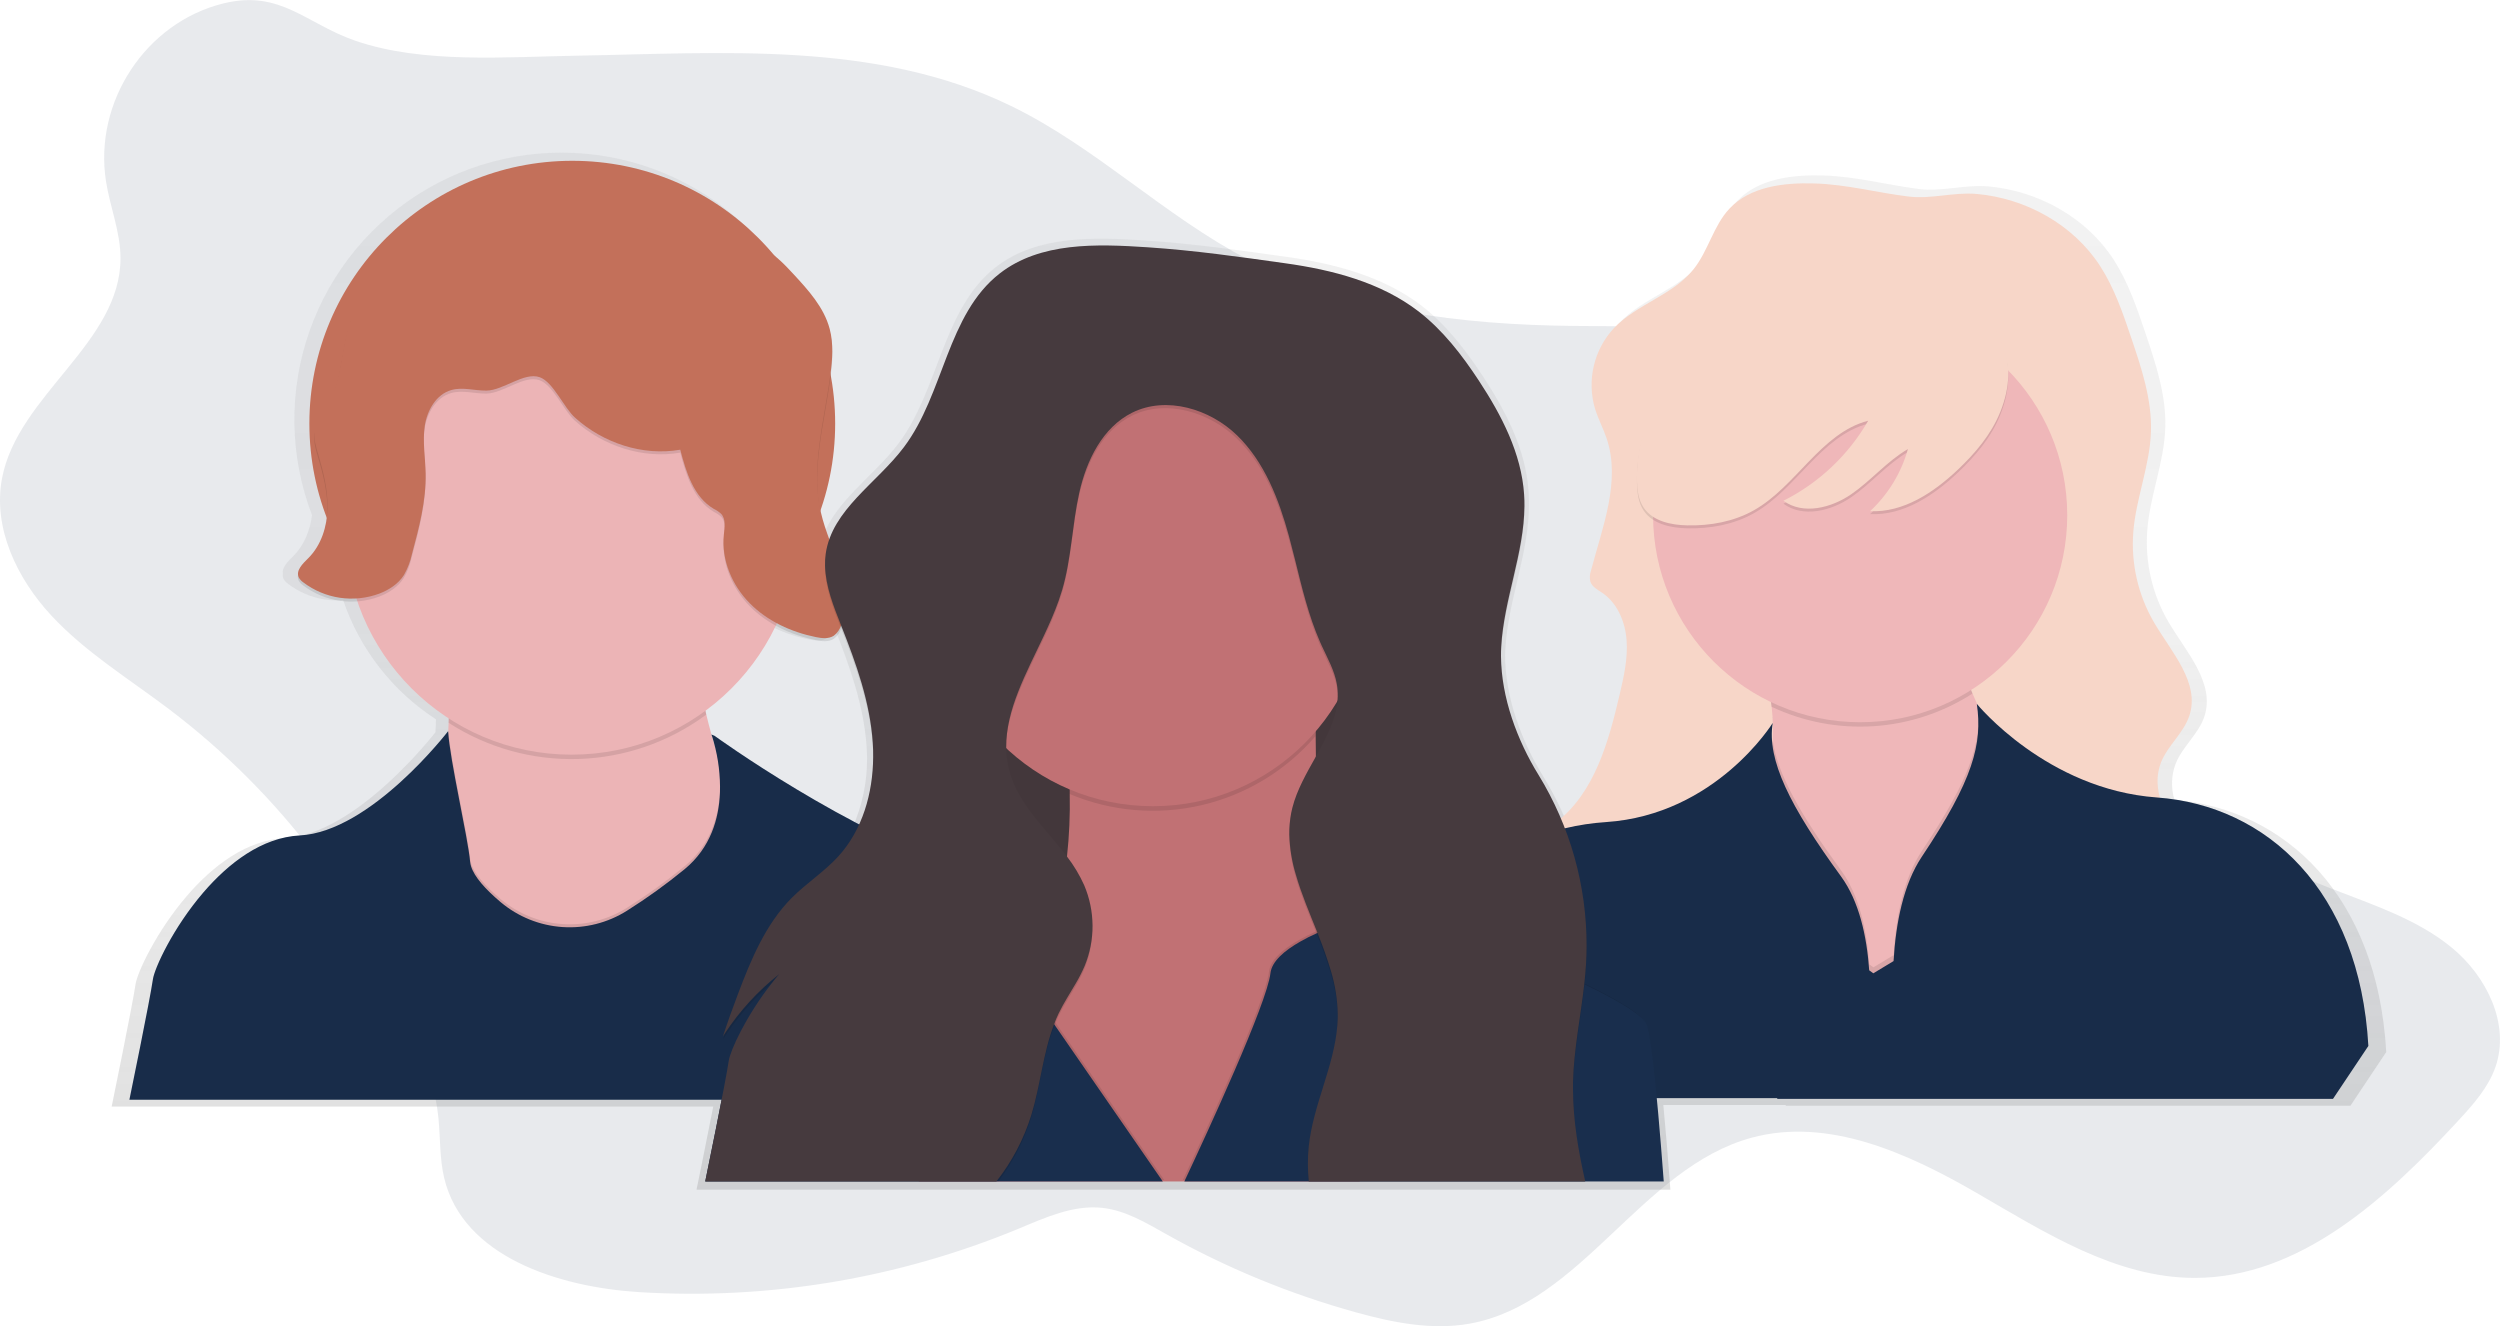 <svg viewBox="0 0 673 357" preserveAspectRatio="xMidYMid meet" xmlns="http://www.w3.org/2000/svg">
<g clip-path="url(#clip0)">
<path opacity="0.1" d="M28.537 48.833C29.628 55.749 32.414 62.428 32.438 69.423C32.529 92.277 4.792 106.314 0.545 128.768C-1.975 142.091 4.555 155.704 13.763 165.641C22.97 175.579 34.71 182.742 45.523 190.918C75.439 213.578 98.499 244.074 112.15 279.028C114.882 286.052 117.232 293.295 118.007 300.792C118.571 306.242 118.304 311.819 119.582 317.142C124.64 338.27 150.288 346.47 171.974 347.838C206.901 350.006 241.862 344.169 274.189 330.773C281.458 327.745 288.963 324.306 296.766 325.16C303.005 325.844 308.572 329.217 314.048 332.287C330.174 341.335 347.337 348.399 365.161 353.325C375.035 356.05 385.4 358.121 395.485 356.352C425.773 351.011 441.868 314.29 471.586 306.26C492.146 300.707 513.541 310.408 531.98 321.06C550.419 331.712 569.452 343.981 590.739 344.011C619.136 344.047 642.482 322.562 661.745 301.706C665.786 297.328 669.893 292.75 671.819 287.112C675.726 275.667 669.396 262.811 660.037 255.12C650.678 247.429 638.878 243.614 627.605 239.218C608.497 231.765 590.263 222.246 573.226 210.829C562.201 203.441 551.522 195.084 543.98 184.184C537.493 174.785 533.598 163.891 529.248 153.33C519.714 130.203 506.23 106.701 483.714 95.85C465.329 86.984 443.976 87.977 423.568 87.741C393.499 87.408 362.666 83.793 336.006 69.889C313.49 58.147 294.997 39.611 272.148 28.511C235.802 10.87 194.254 14.328 155.092 14.994C136.271 15.315 113.9 17.192 95.824 11.028C82.455 6.468 75.574 -2.852 60.218 0.903C39.217 6.02 25.181 27.499 28.537 48.833Z" fill="#192E4D"/>
<path d="M585.359 215.297C584.409 212.15 584.508 208.779 585.644 205.693C587.461 200.994 591.889 197.603 593.446 192.8C596.342 183.88 588.54 175.53 583.754 167.445C579.364 159.945 577.375 151.281 578.054 142.617C578.799 133.316 582.609 124.42 582.9 115.094C583.16 106.404 580.344 97.951 577.563 89.715C575.268 82.908 572.929 76.023 569.046 69.979C561.705 58.552 548.663 51.37 535.251 50.183C528.921 49.62 522.73 51.679 516.509 50.874C507.871 49.759 499.706 47.519 490.898 47.24C482.532 46.992 473.283 48.052 467.582 54.18C463.227 58.873 461.834 65.65 457.848 70.664C452.19 77.779 442.298 80.219 436.041 86.808C433.337 89.72 431.439 93.286 430.533 97.154C429.627 101.022 429.744 105.06 430.874 108.869C431.74 111.679 433.157 114.289 434.078 117.08C437.949 128.744 432.867 141.218 429.795 153.112C429.449 154.083 429.386 155.133 429.614 156.139C430.098 157.593 431.625 158.356 432.891 159.216C437.034 162.038 439.148 167.149 439.554 172.145C439.96 177.14 438.803 182.118 437.664 186.999C434.763 199.407 431.134 212.699 421.569 220.953C419.832 216.813 417.779 212.812 415.427 208.987C409.575 199.504 405.244 187.792 405.171 176.583C405.167 176.549 405.167 176.515 405.171 176.48C405.171 175.875 405.202 175.269 405.238 174.664C405.995 161.438 411.714 148.679 411.586 135.514C411.586 134.448 411.556 133.38 411.496 132.31C410.75 121.041 405.335 110.619 399.126 101.184C394.492 94.141 389.27 87.341 382.583 82.212C372.243 74.346 359.104 70.93 346.195 69.126C333.286 67.321 321.541 65.625 308.529 64.753C294.536 63.815 279.138 63.288 268.077 71.899C253.654 83.126 252.854 104.812 241.86 119.406C235.318 128.09 224.899 134.799 221.452 144.664C220.52 142.243 219.743 139.765 219.126 137.246C219.09 137.076 219.053 136.913 219.017 136.743C223.174 124.84 224.141 112.057 221.822 99.664C222.095 97.657 222.235 95.634 222.239 93.609C222.307 91.404 222.069 89.201 221.531 87.062C219.974 81.164 215.679 76.447 211.53 71.972C210.019 70.263 208.379 68.674 206.623 67.218C195.764 54.066 180.582 45.201 163.788 42.206C146.994 39.212 129.683 42.282 114.945 50.87C100.207 59.458 89.002 73.004 83.333 89.088C77.663 105.172 77.898 122.748 83.994 138.675C83.461 142.805 81.862 146.82 78.924 149.733C77.585 151.059 75.853 152.718 76.144 154.414C76.053 154.896 76.121 155.395 76.337 155.837C76.635 156.365 77.049 156.819 77.549 157.163C81.787 160.4 87.064 161.973 92.384 161.583C96.872 174.771 105.672 186.064 117.365 193.642C117.365 194.046 117.351 194.438 117.323 194.817C117.323 195.489 117.268 196.155 117.238 196.834C117.238 196.985 117.238 197.136 117.238 197.288C117.238 197.233 117.238 197.173 117.238 197.112C117.238 197.052 96.145 224.599 76.652 225.622C66.245 226.167 57.165 233.186 50.284 241.209C42.021 250.838 36.921 261.908 36.485 264.972C35.679 270.592 30.058 297.903 30.058 297.903H192C190.086 307.737 187.505 320.266 187.505 320.266H449.67C449.064 311.843 448.392 304.055 447.768 297.461H480.727L480.691 297.66H632.735L642.379 283.193C639.986 241.04 615.114 217.865 585.359 215.297ZM206.823 168.208C210.243 170.048 213.918 171.371 217.727 172.132C219.38 172.472 221.228 172.684 222.639 171.757C223.575 171.051 224.267 170.071 224.62 168.953L224.693 169.135C228.782 179.43 232.568 190.051 233.301 201.109C233.367 202.15 233.41 203.192 233.416 204.24C233.432 210.547 232.13 216.789 229.593 222.564C215.898 215.364 202.69 207.272 190.056 198.341L189.202 197.978C189.202 198.045 189.498 198.802 189.85 200.079C189.935 200.388 190.025 200.727 190.116 201.091C189.25 198.293 188.463 195.435 187.772 192.522C187.693 192.177 187.615 191.832 187.536 191.486C195.785 185.434 202.41 177.438 206.823 168.208Z" fill="url(#paint0_linear)"/>
<path d="M488.469 49.384C480.237 49.136 471.126 50.183 465.523 56.215C461.234 60.829 459.865 67.503 455.94 72.438C450.373 79.444 440.638 81.842 434.472 88.328C431.81 91.194 429.941 94.704 429.049 98.512C428.157 102.32 428.272 106.294 429.384 110.044C430.238 112.805 431.631 115.379 432.54 118.122C436.35 129.628 431.376 141.878 428.299 153.584C427.956 154.544 427.895 155.582 428.124 156.575C428.596 158.005 430.104 158.756 431.346 159.603C435.423 162.383 437.507 167.409 437.876 172.32C438.246 177.231 437.137 182.136 436.017 186.939C433.042 199.656 429.287 213.347 418.959 221.359C414.597 224.781 408.77 227.554 407.631 233.004C406.298 239.387 412.392 244.813 418.238 247.701C435.399 256.179 455.322 256.3 474.094 260.079C490.625 263.41 507.114 269.72 523.845 267.564C531.302 266.607 538.432 263.985 545.489 261.387L589.43 245.2C590.671 244.821 591.839 244.233 592.883 243.462C595.53 241.258 595.621 237.067 594.179 233.937C592.738 230.806 590.121 228.408 587.819 225.84C582.803 220.227 578.987 212.3 581.725 205.287C583.542 200.661 587.873 197.324 589.406 192.57C592.253 183.79 584.56 175.566 579.896 167.609C575.581 160.234 573.623 151.717 574.286 143.198C575.019 134.042 578.769 125.286 579.041 116.105C579.296 107.555 576.528 99.234 573.79 91.126C571.53 84.428 569.228 77.652 565.406 71.699C558.179 60.454 545.343 53.387 532.138 52.212C525.905 51.661 519.817 53.684 513.693 52.896C505.182 51.849 497.137 49.644 488.469 49.384Z" fill="#F7D6C8"/>
<path d="M500.759 289.679C500.759 289.679 450.942 258.456 470.314 222.461C474.797 214.141 476.778 206.268 477.183 199.08C477.29 197.186 477.29 195.288 477.183 193.394C477.183 193.303 477.183 193.212 477.183 193.121C477.119 192.144 477.032 191.184 476.923 190.239C474.615 171.236 462.403 158.852 462.403 158.852C462.403 158.852 545.034 134.745 531.199 156.479C524.778 166.567 526.698 176.462 530.999 186.702C531.453 187.78 531.938 188.87 532.441 189.954C537.408 200.752 544.301 211.936 546.227 224.066C550.177 248.967 500.759 289.679 500.759 289.679Z" fill="#EFB7B9"/>
<path opacity="0.1" d="M531.199 156.479C524.778 166.567 526.698 176.462 530.999 186.702C523.027 191.84 513.877 194.863 504.413 195.486C494.949 196.109 485.482 194.312 476.905 190.263C474.615 171.236 462.403 158.852 462.403 158.852C462.403 158.852 545.04 134.739 531.199 156.479Z" fill="black"/>
<path d="M500.753 194.423C531.542 194.423 556.501 169.472 556.501 138.693C556.501 107.914 531.542 82.963 500.753 82.963C469.965 82.963 445.006 107.914 445.006 138.693C445.006 169.472 469.965 194.423 500.753 194.423Z" fill="#EFB7B9"/>
<path opacity="0.1" d="M477.184 193.418C477.184 193.327 477.184 193.236 477.184 193.146L477.25 193.037C477.214 193.17 477.19 193.297 477.184 193.418Z" fill="black"/>
<path opacity="0.1" d="M500.759 289.679C500.759 289.679 450.942 258.456 470.314 222.461C474.797 214.141 476.778 206.268 477.184 199.08C478.316 207.97 484.453 219.022 495.623 234.318C500.469 240.979 502.553 250.293 503.213 259.601L504.321 260.406L509.773 257.112C510.379 246.817 512.463 236.413 517.394 229.038C530.351 209.659 533.428 199.97 532.471 189.93C537.438 200.727 544.331 211.912 546.258 224.042C550.177 248.967 500.759 289.679 500.759 289.679Z" fill="black"/>
<path d="M580.622 214.68C550.94 212.524 532.162 189.488 532.162 189.488C533.743 200.279 531.175 209.938 517.333 230.667C512.433 238.018 510.355 248.404 509.749 258.722L504.297 262.017L503.189 261.211C502.529 251.91 500.451 242.584 495.599 235.929C481.763 216.957 475.609 204.506 477.214 194.623C477.214 194.623 461.991 219.324 432.34 221.304C402.688 223.285 377.779 244.231 375.399 282.57L384.885 295.614H478.456L478.419 295.813H628.041L637.563 281.564C635.183 239.708 610.304 216.835 580.622 214.68Z" fill="#192E4D"/>
<path opacity="0.05" d="M580.622 214.68C550.94 212.524 532.162 189.488 532.162 189.488C533.743 200.279 531.175 209.938 517.333 230.667C512.433 238.018 510.355 248.404 509.749 258.722L504.297 262.017L503.189 261.211C502.529 251.91 500.451 242.584 495.599 235.929C481.763 216.957 475.609 204.506 477.214 194.623C477.214 194.623 461.991 219.324 432.34 221.304C402.688 223.285 377.779 244.231 375.399 282.57L384.885 295.614H478.456L478.419 295.813H628.041L637.563 281.564C635.183 239.708 610.304 216.835 580.622 214.68Z" fill="black"/>
<path opacity="0.1" d="M538.444 111.757C536.021 117.753 531.72 122.815 527.019 127.26C520.525 133.406 512.36 138.82 503.431 138.402C508.299 133.869 511.822 128.082 513.614 121.677C507.98 124.959 503.722 130.155 498.343 133.855C492.964 137.555 485.361 139.462 480.103 135.599C489.653 130.799 497.587 123.306 502.922 114.046C490.153 117.359 483.599 131.735 472.095 138.19C466.704 141.218 460.398 142.357 454.219 142.223C449.828 142.133 444.933 141.109 442.486 137.464C441.056 135.344 440.723 132.68 440.669 130.118C440.402 118.503 445.133 107.107 452.42 98.066C459.708 89.024 469.381 82.151 479.728 76.816C483.411 74.915 487.251 73.183 491.352 72.577C496.453 71.838 501.65 72.922 506.654 74.073C513.159 75.563 519.702 77.198 525.692 80.129C538.48 86.457 544.065 97.926 538.444 111.757Z" fill="black"/>
<path d="M538.444 110.964C536.021 116.959 531.72 122.022 527.019 126.467C520.525 132.613 512.36 138.027 503.431 137.609C508.299 133.076 511.822 127.288 513.614 120.883C507.98 124.165 503.722 129.361 498.343 133.061C492.964 136.761 485.361 138.669 480.103 134.805C489.653 130.006 497.587 122.513 502.922 113.253C490.153 116.566 483.599 130.942 472.095 137.397C466.704 140.425 460.398 141.563 454.219 141.43C449.828 141.339 444.933 140.316 442.486 136.67C441.056 134.551 440.723 131.886 440.669 129.325C440.402 117.71 445.133 106.313 452.42 97.272C459.708 88.231 469.381 81.358 479.728 76.023C483.411 74.121 487.251 72.389 491.352 71.784C496.453 71.045 501.65 72.129 506.654 73.28C513.159 74.769 519.702 76.404 525.692 79.335C538.48 85.651 544.065 97.133 538.444 110.964Z" fill="#F7D6C8"/>
<path d="M154.056 184.783C193.141 184.783 224.826 153.108 224.826 114.034C224.826 74.961 193.141 43.286 154.056 43.286C114.97 43.286 83.285 74.961 83.285 114.034C83.285 153.108 114.97 184.783 154.056 184.783Z" fill="#C3705A"/>
<path d="M217.514 250.196C217.514 250.196 152.699 266.795 151.093 268.363C149.488 269.932 96.533 272.711 111.95 240.301C117.613 228.402 119.97 212.239 120.685 196.549C120.715 195.883 120.745 195.223 120.769 194.563C121.745 168.263 118.28 143.859 118.28 143.859C118.28 143.859 193.393 114.186 187.863 159.276C186.482 170.491 187.627 181.761 190.134 192.358C190.97 195.895 191.952 199.353 193.042 202.708C201.813 229.74 217.514 250.196 217.514 250.196Z" fill="#ECB4B6"/>
<path opacity="0.1" d="M190.128 192.371C180.166 199.755 168.186 203.922 155.791 204.316C143.395 204.71 131.175 201.311 120.763 194.575C121.739 168.275 118.274 143.871 118.274 143.871C118.274 143.871 193.387 114.198 187.857 159.288C186.482 170.51 187.627 181.779 190.128 192.371Z" fill="black"/>
<path d="M153.856 203.156C187.481 203.156 214.74 175.905 214.74 142.29C214.74 108.675 187.481 81.425 153.856 81.425C120.23 81.425 92.971 108.675 92.971 142.29C92.971 175.905 120.23 203.156 153.856 203.156Z" fill="#ECB4B6"/>
<path opacity="0.1" d="M217.514 250.196C217.514 250.196 152.699 266.795 151.093 268.363C149.488 269.932 96.533 272.711 111.95 240.301C117.613 228.402 119.97 212.239 120.685 196.549C121.29 204.748 125.979 224.605 126.579 231.212C126.617 231.598 126.694 231.979 126.809 232.35C127.687 235.287 130.819 238.672 134.593 241.882L134.817 242.069C139.511 246.006 145.336 248.347 151.449 248.755C157.563 249.164 163.648 247.617 168.824 244.34C174.212 240.947 179.383 237.222 184.307 233.186C191.358 227.366 193.557 219.524 193.829 212.596C193.942 209.271 193.678 205.943 193.042 202.677C201.813 229.74 217.514 250.196 217.514 250.196Z" fill="black"/>
<path d="M299.358 296.05H34.837C34.837 296.05 40.373 269.175 41.161 263.64C41.591 260.612 46.613 249.712 54.748 240.247C61.52 232.374 70.455 225.441 80.699 224.902C99.871 223.896 120.63 196.84 120.63 196.84C121.09 204.712 125.949 225.271 126.56 232.017C126.599 232.403 126.676 232.785 126.791 233.155C127.669 236.092 130.801 239.478 134.574 242.687L134.799 242.875C139.492 246.813 145.317 249.156 151.43 249.565C157.544 249.975 163.629 248.429 168.806 245.152C174.192 241.757 179.363 238.032 184.289 233.997C191.34 228.178 193.539 220.336 193.811 213.408C193.95 208.811 193.393 204.219 192.158 199.789C191.812 198.529 191.552 197.79 191.515 197.724L192.357 198.081C192.357 198.081 228.176 224.12 260.99 234.766C264.835 236.018 268.464 237.856 271.748 240.216C274.408 242.139 276.856 244.337 279.053 246.775C283.495 251.796 287.169 257.447 289.957 263.543C297.565 279.663 299.358 296.05 299.358 296.05Z" fill="#192E4D"/>
<path opacity="0.05" d="M299.358 296.05H34.837C34.837 296.05 40.373 269.175 41.161 263.64C41.591 260.612 46.613 249.712 54.748 240.247C61.52 232.374 70.455 225.441 80.699 224.902C99.871 223.896 120.63 196.84 120.63 196.84C121.09 204.712 125.949 225.271 126.56 232.017C126.599 232.403 126.676 232.785 126.791 233.155C127.669 236.092 130.801 239.478 134.574 242.687L134.799 242.875C139.492 246.813 145.317 249.156 151.43 249.565C157.544 249.975 163.629 248.429 168.806 245.152C174.192 241.757 179.363 238.032 184.289 233.997C191.34 228.178 193.539 220.336 193.811 213.408C193.95 208.811 193.393 204.219 192.158 199.789C191.812 198.529 191.552 197.79 191.515 197.724L192.357 198.081C192.357 198.081 228.176 224.12 260.99 234.766C264.835 236.018 268.464 237.856 271.748 240.216C274.408 242.139 276.856 244.337 279.053 246.775C283.495 251.796 287.169 257.447 289.957 263.543C297.565 279.663 299.358 296.05 299.358 296.05Z" fill="black"/>
<path opacity="0.1" d="M183.126 121.852C184.701 127.908 186.76 134.636 192.17 137.791C192.895 138.138 193.562 138.593 194.151 139.141C195.483 140.588 195.077 142.847 194.877 144.809C194.187 151.543 197.082 158.368 201.832 163.194C206.581 168.021 213.008 170.97 219.641 172.326C221.264 172.659 223.087 172.871 224.487 171.957C225.432 171.238 226.128 170.24 226.474 169.105C228.321 164.193 227.54 158.677 225.995 153.663C224.45 148.649 222.173 143.865 221.004 138.748C218.223 126.606 221.906 114.059 223.566 101.711C224.117 97.605 224.438 93.372 223.378 89.37C221.846 83.568 217.617 78.918 213.535 74.515C211.336 72.147 209.088 69.737 206.266 68.187C197.943 63.639 187.227 67.678 178.34 64.366C174.785 63.039 171.762 60.617 168.376 58.916C161.185 55.282 152.662 55.082 144.781 56.736C136.901 58.389 129.516 61.786 122.205 65.153L116.614 67.684C108.739 71.318 100.301 75.423 96.061 83.023C91.548 91.114 92.802 101.469 88.289 109.559C86.92 111.981 85.012 114.307 84.654 117.092C84.412 119.103 85.03 121.113 85.605 123.057C87.011 127.787 88.234 132.649 88.125 137.591C88.016 142.532 86.441 147.595 82.94 151.071C81.462 152.536 79.487 154.414 80.396 156.285C80.694 156.808 81.108 157.255 81.607 157.593C84.483 159.776 87.863 161.198 91.435 161.727C95.007 162.257 98.654 161.876 102.039 160.621C104.693 159.609 107.2 157.986 108.703 155.594C109.701 153.842 110.425 151.947 110.847 149.975C112.761 142.847 114.688 135.599 114.536 128.217C114.451 123.978 113.676 119.702 114.294 115.5C114.912 111.297 117.365 106.967 121.454 105.811C124.483 104.945 127.723 105.992 130.885 105.962C135.441 105.926 141.026 100.875 145.248 102.359C148.882 103.643 151.76 110.595 154.764 113.259C162.385 120.06 173.022 123.614 183.126 121.852Z" fill="black"/>
<path d="M183.126 121.059C184.701 127.115 186.76 133.842 192.17 136.997C192.884 137.338 193.544 137.783 194.126 138.318C195.459 139.765 195.053 142.024 194.853 143.986C194.163 150.72 197.058 157.544 201.807 162.371C206.556 167.197 212.983 170.146 219.616 171.503C221.24 171.836 223.063 172.048 224.463 171.133C225.408 170.415 226.103 169.417 226.449 168.281C228.297 163.37 227.516 157.853 225.971 152.839C224.426 147.825 222.149 143.041 220.979 137.924C218.199 125.782 221.882 113.235 223.542 100.887C224.093 96.782 224.414 92.549 223.354 88.546C221.821 82.745 217.593 78.094 213.51 73.692C211.312 71.324 209.064 68.913 206.241 67.363C197.918 62.816 187.202 66.855 178.316 63.542C174.76 62.216 171.738 59.794 168.351 58.092C161.161 54.459 152.638 54.259 144.757 55.912C136.876 57.565 129.492 60.962 122.181 64.329L116.662 66.873C108.788 70.506 100.349 74.612 96.109 82.212C91.596 90.302 92.85 100.657 88.337 108.748C86.968 111.17 85.06 113.495 84.703 116.281C84.46 118.291 85.078 120.302 85.654 122.246C87.059 126.975 88.283 131.838 88.174 136.779C88.065 141.721 86.49 146.783 82.988 150.259C81.51 151.725 79.536 153.602 80.444 155.473C80.742 155.996 81.157 156.444 81.656 156.781C84.531 158.964 87.912 160.386 91.483 160.916C95.055 161.445 98.703 161.064 102.088 159.809C104.741 158.798 107.249 157.175 108.751 154.783C109.75 153.031 110.473 151.135 110.896 149.163C112.81 142.036 114.736 134.787 114.585 127.405C114.5 123.166 113.724 118.891 114.342 114.688C114.96 110.486 117.413 106.156 121.502 104.999C124.531 104.133 127.772 105.181 130.934 105.151C135.489 105.114 141.074 100.064 145.296 101.548C148.931 102.831 151.808 109.783 154.813 112.448C162.385 119.273 173.022 122.827 183.126 121.059Z" fill="#C3705A"/>
<path d="M385.945 146.911H247.166V265.88H385.945V146.911Z" fill="#463A3E"/>
<path opacity="0.05" d="M385.945 146.911H247.166V265.88H385.945V146.911Z" fill="black"/>
<path d="M366.046 318.056H247.318C248.85 309.415 253.333 299.943 262.068 289.734C268.965 281.707 274.606 272.683 278.799 262.968C279.925 260.372 280.935 257.77 281.827 255.162C284.451 247.418 286.236 239.415 287.152 231.29C287.152 231.06 287.207 230.83 287.231 230.6C287.843 224.986 288.09 219.338 287.97 213.693C287.97 213.287 287.97 212.893 287.97 212.481C287.546 198.628 285.253 184.895 281.155 171.654L281.004 171.182C279.713 167.118 278.768 164.835 278.768 164.835C278.768 164.835 281.125 163.558 285.014 161.674L285.341 161.517C299.643 154.65 333.498 140.322 348.424 150.532L348.667 150.695C353.888 154.414 356.699 161.238 355.378 172.605C355.378 172.647 355.378 172.696 355.378 172.738C355.378 172.95 355.33 173.156 355.312 173.344C354.512 181.178 354.134 189.05 354.179 196.924C354.179 197.318 354.179 197.712 354.179 198.136C354.179 199.98 354.199 201.85 354.239 203.743C354.239 203.997 354.239 204.252 354.239 204.506C354.361 210.622 354.633 216.938 355.015 223.345C355.542 232.229 356.293 241.276 357.159 250.154C357.529 253.951 357.928 257.723 358.371 261.435C358.419 261.871 358.468 262.32 358.516 262.75C359.025 267.273 359.552 271.706 360.091 276.005L360.127 276.284C362.187 293.361 364.465 308.27 366.046 318.056Z" fill="#C17174"/>
<path opacity="0.1" d="M355.33 172.629C355.33 172.671 355.33 172.72 355.33 172.762C354.476 180.808 354.072 188.894 354.118 196.985C354.118 197.379 354.118 197.772 354.118 198.196C346.146 207.446 335.448 213.934 323.558 216.727C311.669 219.521 299.199 218.478 287.94 213.747C287.94 213.341 287.94 212.948 287.94 212.536C287.513 198.516 285.169 184.621 280.974 171.236C279.683 167.173 278.738 164.89 278.738 164.89C278.738 164.89 281.095 163.612 284.984 161.729C299.146 154.886 333.705 140.11 348.618 150.72C353.834 154.438 356.644 161.263 355.33 172.629Z" fill="black"/>
<path d="M310.359 217.029C342.248 217.029 368.099 191.186 368.099 159.307C368.099 127.427 342.248 101.584 310.359 101.584C278.469 101.584 252.618 127.427 252.618 159.307C252.618 191.186 278.469 217.029 310.359 217.029Z" fill="#C17174"/>
<path opacity="0.1" d="M313.418 317.662H190.237C190.237 317.662 195.774 290.787 196.562 285.252C196.992 282.225 202.013 271.324 210.149 261.859C220.598 253.526 233.54 248.936 246.906 248.821C270.464 248.47 277.321 256.579 279.18 262.574C279.83 264.584 279.996 266.719 279.665 268.805L284.123 275.261L313.418 317.662Z" fill="black"/>
<path d="M313.024 318.056H189.844C189.844 318.056 195.38 291.181 196.168 285.646C196.598 282.618 201.62 271.718 209.755 262.253C220.204 253.92 233.146 249.33 246.512 249.215C270.07 248.864 276.927 256.972 278.787 262.967C279.436 264.978 279.602 267.113 279.271 269.199L283.73 275.654L313.024 318.056Z" fill="#192E4D"/>
<path opacity="0.1" d="M447.489 317.662H318.427C324.582 304.57 340.713 269.665 341.61 261.593C341.955 258.468 345.286 255.537 349.696 253.048C351.089 252.251 352.523 251.528 353.991 250.88L354.258 250.759C355.065 250.404 355.883 250.075 356.711 249.772C367.875 245.687 380.141 245.783 391.239 250.045C401.834 254.072 415.469 259.498 426.082 264.578L426.167 264.621C428.893 265.929 431.431 267.206 433.666 268.436C438.137 270.888 441.402 273.129 442.655 274.921C443.231 275.745 443.867 279.457 444.564 285.216C445.49 293.004 446.502 304.558 447.489 317.662Z" fill="black"/>
<path d="M447.883 318.056H318.821C324.976 304.964 341.107 270.059 342.003 261.986C342.349 258.862 345.68 255.931 350.09 253.442C351.483 252.645 352.916 251.921 354.385 251.274L354.651 251.153C355.459 250.798 356.277 250.469 357.105 250.166C368.269 246.08 380.535 246.177 391.633 250.438C402.227 254.465 415.863 259.891 426.476 264.972L426.561 265.014C429.287 266.322 431.825 267.6 434.06 268.829C438.53 271.282 441.795 273.523 443.049 275.315C443.625 276.139 444.261 279.851 444.957 285.61C445.89 293.397 446.896 304.958 447.883 318.056Z" fill="#192E4D"/>
<path opacity="0.1" d="M427.112 254.744C427.112 256.605 427.061 258.468 426.96 260.333C426.904 261.242 426.835 262.15 426.755 263.058C426.7 263.712 426.633 264.36 426.567 265.008L426.482 265.759C425.495 274.564 423.671 283.321 423.453 292.168C423.453 292.586 423.453 293.004 423.453 293.421C423.411 301.73 424.756 309.911 426.579 318.056H352.253C352.132 316.548 352.071 315.028 352.089 313.532C352.089 312.182 352.174 310.832 352.313 309.475C353.458 298.327 359.158 287.893 360.018 276.817L360.055 276.308C360.109 275.479 360.14 274.643 360.128 273.807C360.128 273.734 360.128 273.662 360.128 273.583C360.033 269.921 359.469 266.286 358.45 262.768C358.401 262.592 358.353 262.416 358.304 262.241C357.266 258.751 356.052 255.315 354.67 251.946L354.403 251.274C352.386 246.236 350.266 241.24 348.83 236.232C347.689 232.502 347.099 228.626 347.08 224.726C347.08 224.03 347.122 223.333 347.176 222.637C347.225 222.067 347.292 221.498 347.376 220.923C347.509 220.024 347.687 219.133 347.909 218.252C349.121 213.481 351.708 209.005 354.185 204.573C356.941 199.637 359.57 194.756 360.043 189.567C360.102 188.91 360.125 188.251 360.109 187.593C360.09 186.744 360.01 185.898 359.867 185.061C359.231 181.379 357.335 178.067 355.778 174.67C355.621 174.325 355.463 173.979 355.312 173.628C355.312 173.574 355.263 173.519 355.245 173.465C352.216 166.47 350.46 159.01 348.612 151.586C348.533 151.265 348.455 150.944 348.37 150.629C347.915 148.812 347.449 146.995 346.952 145.179C344.239 135.272 340.374 125.262 333.02 118.11C325.666 110.958 313.939 107.337 304.731 111.891C296.766 115.857 292.453 124.735 290.508 133.406C288.564 142.078 288.406 151.131 285.88 159.658C285.698 160.279 285.496 160.899 285.274 161.517C285.165 161.832 285.056 162.122 284.947 162.468C283.863 165.556 282.524 168.614 281.083 171.654L280.931 171.975C276.327 181.767 270.979 191.389 270.809 201.23V201.357C270.809 201.624 270.809 201.884 270.809 202.15C270.84 204.489 271.195 206.812 271.863 209.054C273.074 213.087 275.267 216.605 277.824 219.954C278.328 220.612 278.845 221.264 279.374 221.91C281.918 225.035 284.681 228.063 287.098 231.284L287.176 231.387C289.014 233.767 290.566 236.354 291.798 239.096C293.26 242.531 294.023 246.222 294.044 249.954C294.065 253.686 293.342 257.385 291.919 260.836C291.233 262.431 290.446 263.98 289.563 265.475C288.006 268.163 286.292 270.779 284.941 273.577C284.487 274.516 284.081 275.472 283.73 276.441C280.701 284.241 280.047 292.87 277.575 300.918C275.661 307.097 272.682 312.895 268.774 318.05H190.025C190.94 313.575 195.477 291.405 196.192 286.427C196.622 283.399 201.644 272.499 209.779 263.034C209.095 263.573 208.434 264.118 207.798 264.663C202.668 269.034 198.223 274.149 194.611 279.839C194.787 279.294 194.968 278.743 195.15 278.198C196.259 274.891 197.458 271.615 198.676 268.381C202.201 259.068 206.126 249.566 213.153 242.505C217.121 238.521 221.949 235.451 225.729 231.29C232.392 223.969 235.148 213.826 235.069 203.882C235.069 202.853 235.027 201.829 234.96 200.806C234.239 189.906 230.514 179.472 226.48 169.317C224.311 163.866 222.009 158.138 222.112 152.361C222.119 151.55 222.177 150.741 222.288 149.938C223.954 137.966 236.069 130.796 243.344 121.138C254.163 106.768 254.95 85.409 269.143 74.376C280.047 65.898 295.191 66.419 308.959 67.339C321.765 68.199 333.323 69.864 346.032 71.645C358.74 73.425 371.637 76.768 381.832 84.598C388.416 89.648 393.553 96.34 398.114 103.273C404.22 112.563 409.557 122.821 410.29 133.909C410.345 134.702 410.375 135.49 410.375 136.271C410.502 149.23 404.875 161.789 404.13 174.803C404.099 175.409 404.075 176.014 404.069 176.62C404.065 176.652 404.065 176.684 404.069 176.717C403.936 187.998 408.267 199.843 414.161 209.417C422.535 223.061 427.014 238.737 427.112 254.744Z" fill="black"/>
<path d="M427.112 254.744C427.112 256.343 427.051 257.947 426.96 259.54C426.904 260.448 426.835 261.357 426.754 262.265C426.674 263.173 426.583 264.074 426.482 264.966C425.494 273.771 423.671 282.527 423.453 291.375C423.453 292.053 423.453 292.737 423.453 293.415C423.495 301.718 424.901 309.905 426.754 318.05H352.319C352.18 316.542 352.095 315.022 352.083 313.526C352.067 311.909 352.142 310.291 352.307 308.682C353.452 297.533 359.152 287.099 360.012 276.024C360.073 275.212 360.115 274.401 360.121 273.601C360.121 273.414 360.121 273.22 360.121 273.032C360.044 269.112 359.435 265.221 358.31 261.466C357.272 257.976 356.058 254.54 354.676 251.171C352.58 245.909 350.332 240.683 348.83 235.426C347.771 231.941 347.183 228.33 347.079 224.69C347.063 223.728 347.095 222.766 347.176 221.807C347.225 221.238 347.292 220.669 347.376 220.093C347.509 219.195 347.687 218.303 347.909 217.423C349.121 212.651 351.707 208.176 354.185 203.743C356.947 198.802 359.588 193.909 360.055 188.713C360.091 188.319 360.109 187.92 360.121 187.502C360.15 186.388 360.069 185.275 359.879 184.177C359.243 180.495 357.347 177.183 355.79 173.786C355.633 173.44 355.475 173.095 355.324 172.744C352.253 165.707 350.478 158.21 348.624 150.701C348.091 148.558 347.546 146.414 346.97 144.288C344.257 134.381 340.392 124.371 333.038 117.22C325.684 110.068 313.975 106.519 304.774 111.097C296.808 115.064 292.495 123.941 290.55 132.613C288.606 141.285 288.448 150.338 285.922 158.864C285.644 159.803 285.317 160.742 285.008 161.674C283.881 164.866 282.476 168.033 280.998 171.182C276.267 181.228 270.76 191.111 270.875 201.23V201.357C270.907 203.696 271.262 206.019 271.929 208.261C273.141 212.294 275.334 215.812 277.89 219.161C278.395 219.819 278.912 220.471 279.441 221.117C282.015 224.278 284.808 227.336 287.243 230.594C289.081 232.973 290.632 235.561 291.865 238.303C293.326 241.737 294.09 245.428 294.11 249.161C294.131 252.893 293.409 256.592 291.986 260.043C291.3 261.637 290.513 263.187 289.63 264.681C288.073 267.37 286.359 269.986 285.008 272.784C284.553 273.722 284.148 274.679 283.796 275.648C280.767 283.448 280.113 292.077 277.642 300.125C275.626 306.622 272.438 312.695 268.234 318.044H189.844C189.844 318.044 195.38 291.169 196.168 285.634C196.561 282.866 200.808 273.523 207.774 264.663C208.38 263.852 209.07 263.04 209.755 262.241C204.058 266.742 199.121 272.127 195.132 278.191L194.593 279.039C195.853 275.17 197.24 271.349 198.663 267.582C202.189 258.268 206.114 248.767 213.141 241.706C217.109 237.721 221.937 234.651 225.716 230.491C232.186 223.363 234.984 213.535 235.057 203.846C235.057 202.55 235.057 201.26 234.948 199.976C234.227 189.076 230.502 178.642 226.468 168.487C224.402 163.267 222.227 157.829 222.1 152.294C222.072 151.227 222.131 150.16 222.276 149.103C223.948 137.197 236.063 130.058 243.338 120.369C254.157 105.998 254.944 84.64 269.137 73.607C280.041 65.129 295.184 65.65 308.953 66.57C321.759 67.43 333.317 69.095 346.025 70.876C358.734 72.656 371.649 75.993 381.832 83.798C388.416 88.879 393.553 95.54 398.114 102.48C404.22 111.77 409.557 122.028 410.29 133.116C410.363 134.169 410.391 135.221 410.375 136.271C410.272 148.945 404.856 161.263 404.13 174.016C404.081 174.876 404.057 175.73 404.069 176.595C404.065 176.628 404.065 176.66 404.069 176.692C404.142 187.738 408.406 199.256 414.161 208.588C422.681 222.472 427.166 238.455 427.112 254.744Z" fill="#463A3E"/>
</g>
<defs>
<linearGradient id="paint0_linear" x1="336.206" y1="320.254" x2="336.206" y2="41.088" gradientUnits="userSpaceOnUse">
<stop stop-color="#808080" stop-opacity="0.25"/>
<stop offset="0.54" stop-color="#808080" stop-opacity="0.12"/>
<stop offset="1" stop-color="#808080" stop-opacity="0.1"/>
</linearGradient>
<clipPath id="clip0">
<rect width="673" height="357" fill="white"/>
</clipPath>
</defs>
</svg>
